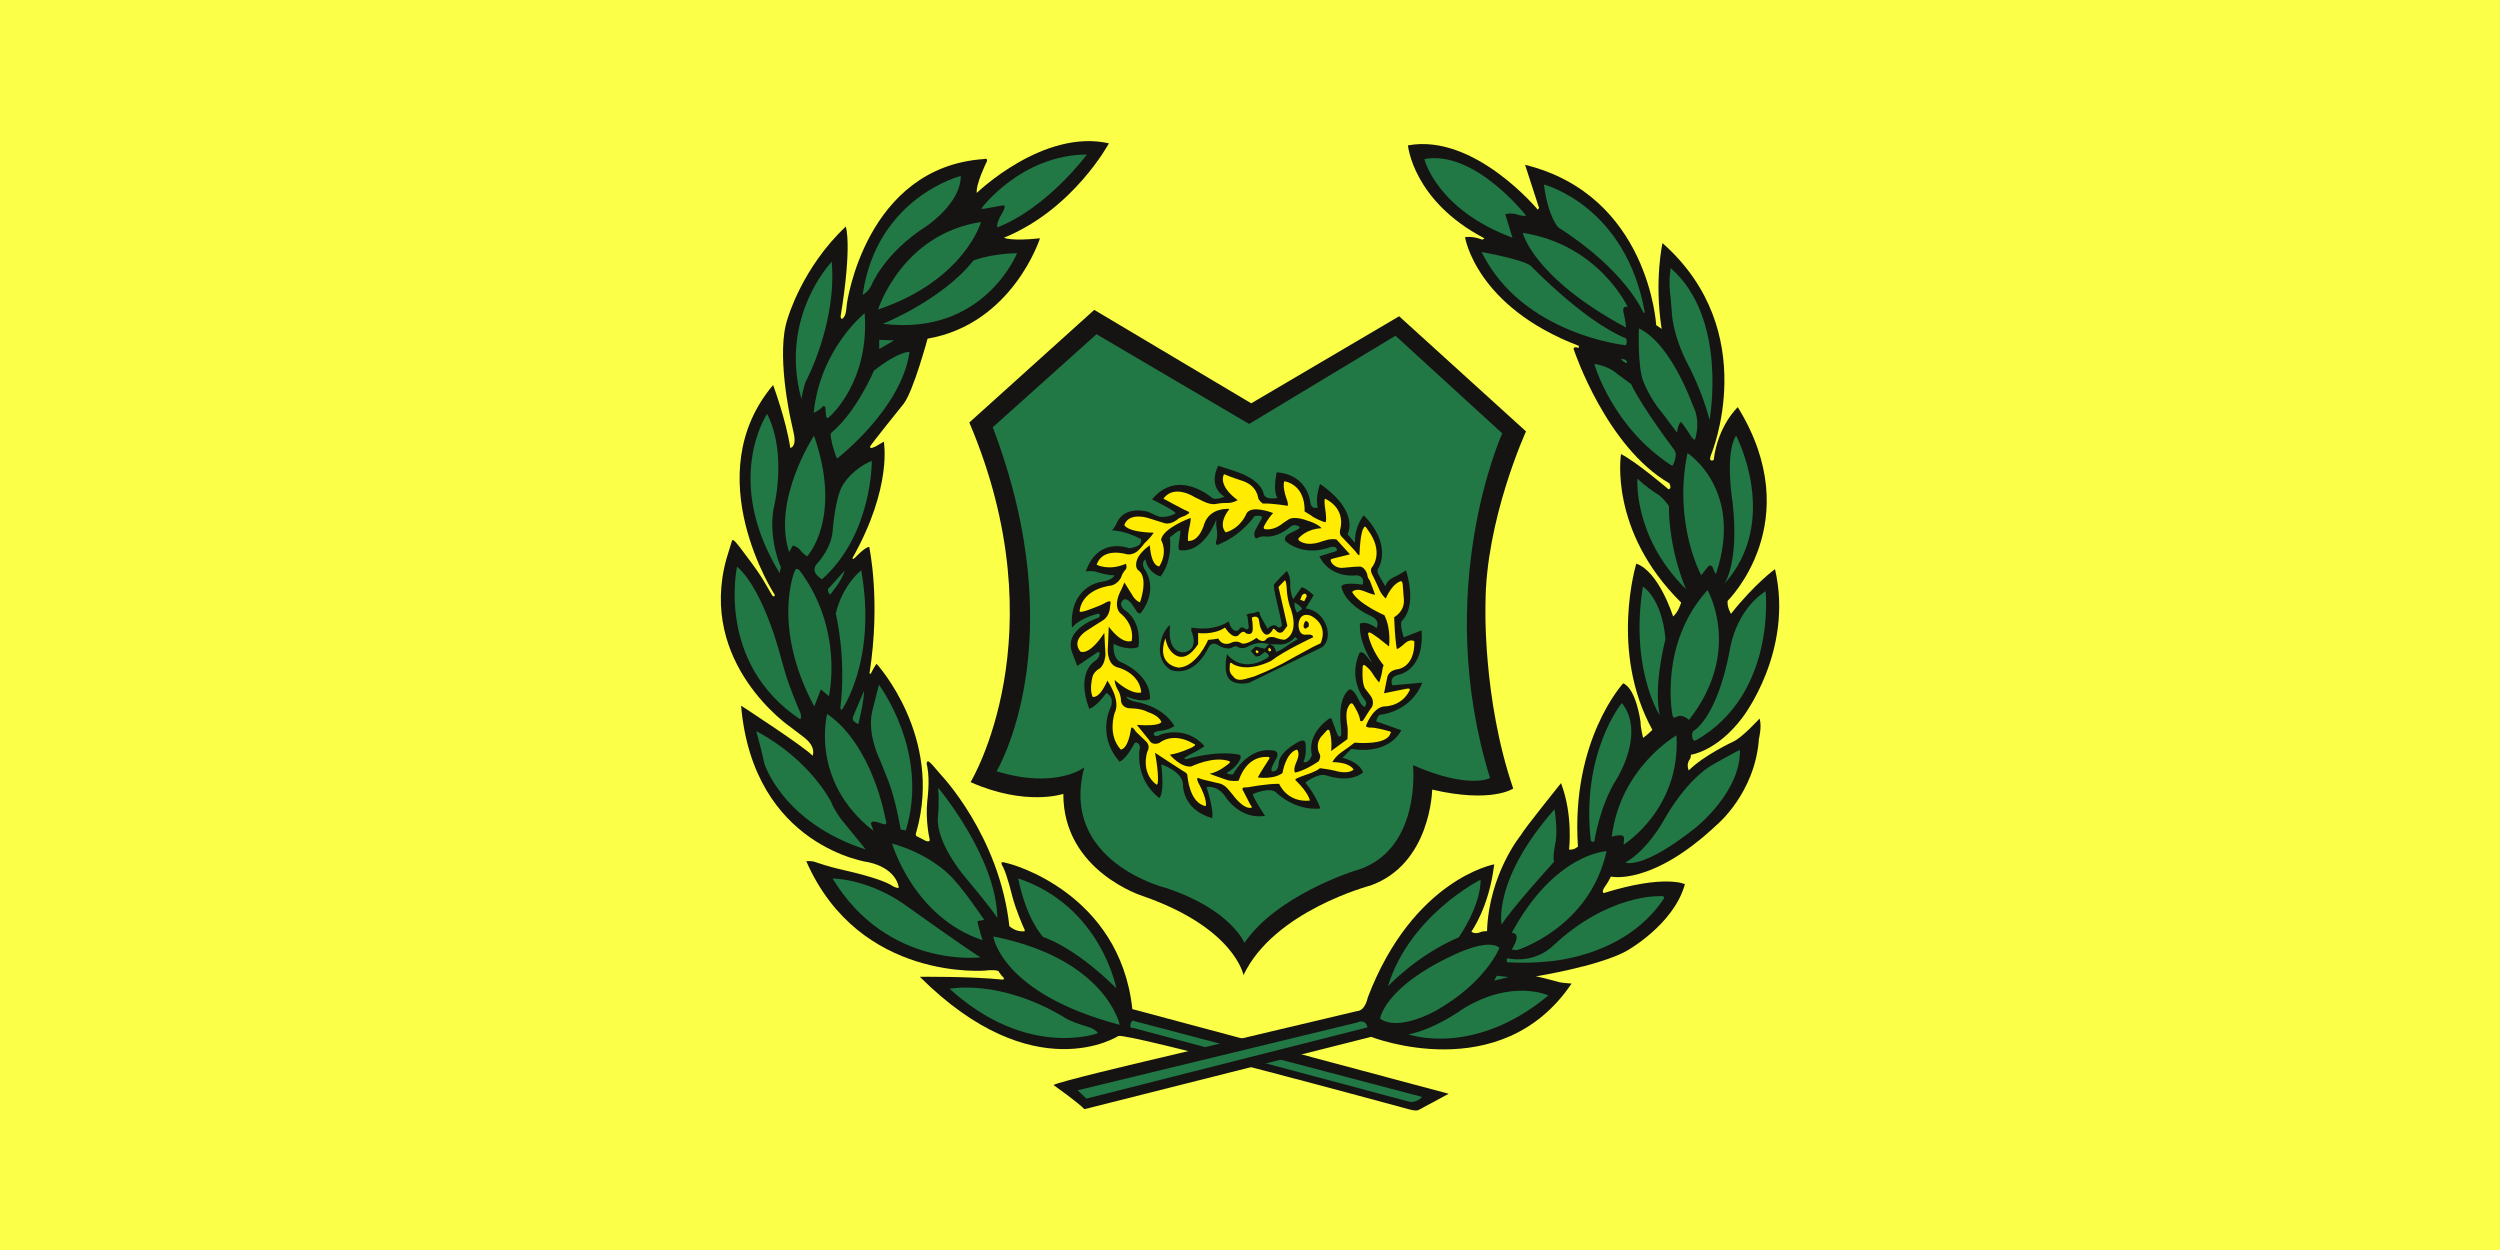 <?xml version="1.0" encoding="UTF-8" standalone="no"?>
<!-- Created with Inkscape (http://www.inkscape.org/) -->

<svg
   xmlns:dc="http://purl.org/dc/elements/1.1/"
   xmlns:cc="http://creativecommons.org/ns#"
   xmlns:rdf="http://www.w3.org/1999/02/22-rdf-syntax-ns#"
   xmlns:svg="http://www.w3.org/2000/svg"
   xmlns="http://www.w3.org/2000/svg"
   xmlns:sodipodi="http://sodipodi.sourceforge.net/DTD/sodipodi-0.dtd"
   xmlns:inkscape="http://www.inkscape.org/namespaces/inkscape"
   width="169.333mm"
   height="84.667mm"
   viewBox="0 0 600 300"
   id="svg2"
   version="1.1"
   inkscape:version="0.91 r13725"
   sodipodi:docname="Royal Standard of the Raja of Perlis.svg">
  <rect x="0" y="0" width="600" height="300" fill="#333333" stroke="none"/>
  <defs
     id="defs4">
    <clipPath
       id="Clip0">
      <path
         id="path3135"
         transform="translate(-6.556,-3.441)"
         d="m 0,0 302.5,0 0,267.495 -302.5,0 L 0,0 Z"
         inkscape:connector-curvature="0" />
    </clipPath>
    <clipPath
       id="Clip1">
      <path
         id="path3138"
         transform="translate(-1.445,3.642)"
         d="m 0,0 192.261,0 0,258.389 L 0,258.389 0,0 Z"
         inkscape:connector-curvature="0" />
    </clipPath>
    <clipPath
       id="Clip2">
      <path
         id="path3141"
         transform="translate(90.536,-2.176)"
         d="m 0,0 205.408,0 0,265.592 L 0,265.592 0,0 Z"
         inkscape:connector-curvature="0" />
    </clipPath>
  </defs>
  <sodipodi:namedview
     id="base"
     pagecolor="#ffffff"
     bordercolor="#666666"
     borderopacity="1.0"
     inkscape:pageopacity="0.0"
     inkscape:pageshadow="2"
     inkscape:zoom="0.98994949"
     inkscape:cx="455.91624"
     inkscape:cy="164.48575"
     inkscape:document-units="px"
     inkscape:current-layer="layer1"
     showgrid="false"
     inkscape:window-width="1366"
     inkscape:window-height="705"
     inkscape:window-x="-8"
     inkscape:window-y="-8"
     inkscape:window-maximized="1"
     fit-margin-top="0"
     fit-margin-left="0"
     fit-margin-right="0"
     fit-margin-bottom="0" />
  <g
     inkscape:label="Layer 1"
     inkscape:groupmode="layer"
     id="layer1"
     transform="translate(0,-752.362)">
    <path
       style="opacity:1;fill:#fcff48;fill-opacity:1;fill-rule:evenodd;stroke:none;stroke-width:0.5;stroke-linecap:round;stroke-linejoin:round;stroke-miterlimit:4;stroke-dasharray:none;stroke-dashoffset:0;stroke-opacity:1"
       d="m 0,752.362 600,0 0,300 -600,0 z"
       id="rect8224" />
    <g
       id="1"
       transform="matrix(0.882,0,0,0.882,173,786.229)">
      <g
         clip-path="url(#Clip0)"
         id="Group3">
        <path
           id="path3145"
           transform="translate(67.614,45.92)"
           d="m 76.711,25.426 40.25,-23.686 34.522,31.33 c 0,0 -11.024,24.078 -11.024,46.995 0,0 -0.87,25.528 7.542,50.186 0,0 -5.801,4.061 -22.046,0.29 0,0 -0.341,20.27 -16.826,26.109 0,0 -26.222,6.864 -34.522,24.367 0,0 -2.383,-12.772 -27.269,-21.466 0,0 -21.811,-6.717 -21.757,-27.849 0,0 -10.153,3.48 -25.238,-3.192 0,0 24.25,-39.962 -0.344,-97.865 L 33.995,0 76.711,25.426 Z"
           style="fill:#161413;fill-rule:nonzero;stroke:none"
           inkscape:connector-curvature="0" />
        <path
           id="path3147"
           transform="translate(73.996,52.543)"
           d="M 0,25.32 28.226,0 69.757,24.419 109.582,0.416 138.637,26.98 c 0,0 -19.249,42.338 -3.321,93.808 0,0 -5.81,3.113 -20.961,-3.528 0,0 2.49,23.867 -16.188,28.848 0,0 -20.962,6.642 -29.679,19.509 0,0 -3.736,-9.132 -21.377,-14.943 0,0 -29.056,-7.109 -22.207,-32.791 0,0 -7.679,6.018 -23.867,1.038 0,0 21.221,-35.127 -1.038,-93.602 z"
           style="fill:#217844;fill-rule:nonzero;stroke:none"
           inkscape:connector-curvature="0" />
        <path
           id="path3149"
           transform="translate(93.089,88.332)"
           d="m 58.17,1.792 c 8.641,0.632 9.168,8.325 9.168,8.325 0.316,1.897 2.002,1.265 2.002,1.265 -0.737,-2.845 0.632,-6.428 0.632,-6.428 10.96,7.587 7.482,13.7 7.482,13.7 l 2.002,2.318 c -0.105,-4.742 2.424,-7.481 2.424,-7.481 7.733,7.93 4.109,14.121 4.109,14.121 -0.738,0.949 -0.21,1.792 -0.21,1.792 0.527,1.054 2.002,3.478 2.002,3.478 0.105,-1.581 2.213,-2.529 2.213,-2.529 1.264,-0.527 3.372,-1.897 3.372,-1.897 3.161,10.538 -1.206,13.825 -1.206,13.825 -0.527,1.054 0.573,4.405 0.573,4.405 l 4.849,-1.897 c 0.843,11.17 -6.429,12.118 -6.429,12.118 -2.635,0.737 -1.476,2.846 -1.476,2.846 l 8.114,-0.738 c -3.162,8.114 -11.486,8.747 -11.486,8.747 -0.738,0.21 -1.054,1.791 -1.054,1.791 l 6.85,2.424 c -4.004,7.166 -13.594,5.059 -13.594,5.059 l -2.424,2.424 c 5.059,1.369 5.585,4.004 5.585,4.004 -3.793,3.161 -10.222,0.737 -10.222,0.737 -2.213,-0.526 -5.479,2.003 -5.479,2.003 2.95,3.583 4.109,7.061 4.109,7.061 C 63.017,93.999 58.063,88.94 58.063,88.94 c -1.791,-1.686 -6.428,0.422 -6.428,0.422 0.527,1.791 3.372,5.901 3.372,5.901 -7.166,1.159 -11.065,-5.585 -11.065,-5.585 -2.318,-2.951 -4.847,-2.213 -4.847,-2.213 2.213,7.061 1.475,8.43 1.475,8.43 -8.325,-2.423 -7.903,-9.273 -7.903,-9.273 -0.211,-3.478 -5.901,-5.374 -5.901,-5.374 0.948,8.219 -0.527,9.168 -0.527,9.168 -6.85,-5.163 -5.374,-13.277 -5.374,-13.277 0.319,-1.075 -0.316,-1.476 -0.316,-1.476 -0.885,-0.922 -1.265,0.21 -1.265,0.21 -2.424,4.427 -3.899,4.638 -3.899,4.638 C 8.957,73.133 13.067,65.546 13.067,65.546 14.015,62.702 11.803,61.858 11.803,61.858 9.062,65.652 7.166,66.178 7.166,66.178 3.372,56.062 8.747,53.112 8.747,53.112 9.801,52.373 9.905,51.531 9.905,51.531 10.327,49.844 8.747,51.214 8.747,51.214 L 3.899,54.481 2.529,50.898 C 0,44.259 9.8,41.309 9.8,41.309 10.643,39.939 9.168,40.36 9.168,40.36 3.899,41.836 2.529,44.048 2.529,44.048 L 2.424,43.627 c -0.527,-10.959 7.903,-12.014 7.903,-12.014 3.267,-0.421 3.688,-1.791 3.688,-1.791 -2.318,0 -5.269,-1.054 -5.269,-1.054 -1.054,-0.211 -2.529,0 -2.529,0 3.372,-9.695 11.803,-6.323 11.803,-6.323 4.215,-0.527 3.161,-2.529 3.161,-2.529 -4.637,-2.423 -7.904,-2.318 -7.904,-2.318 0.632,-0.421 1.265,-1.792 1.265,-1.792 2.107,-5.269 8.641,-3.267 8.641,-3.267 0,0 0,0 2.319,1.054 2.318,1.054 5.164,-0.632 5.164,-0.632 C 30.56,12.224 24.237,9.168 24.237,9.168 31.339,0.531 40.571,8.746 40.571,8.746 41.519,9.484 43.943,8.43 43.943,8.43 39.201,5.375 42.257,0 42.257,0 l 4.848,1.581 c 7.166,2.424 7.482,6.007 7.482,6.007 0.448,1.963 3.793,1.159 3.793,1.159 C 57.01,6.744 58.17,1.792 58.17,1.792 Z m 23.92,63.86 c 0,0 0.948,-0.949 0,-2.003 0,0 -4.597,-5.194 -1.436,-12.677 0,0 0.694,-0.727 1.752,0.559 1.099,1.334 1.054,1.37 1.054,1.37 l 0.666,0.65 c 0,0 -3.702,-5.554 -3.3,-10.557 0,0 1.37,-1.054 4.531,1.159 0,0 1.265,-2.107 -1.792,-3.372 0,0 -6.638,-2.845 -7.798,-7.798 0,0 -0.421,-1.475 5.796,-0.632 0,0 0.844,-2.424 -1.791,-2.529 0,0 -6.85,1.054 -10.012,-5.164 l 4.742,-1.476 c 0,0 0.422,-1.475 -1.686,-1.054 0,0 -6.744,2.951 -12.224,-1.581 0,0 -0.843,-1.159 1.053,-2.107 1.897,-0.948 1.897,-0.948 1.897,-0.948 0,0 2.003,-0.843 -0.104,-1.265 0,0 -0.767,-0.43 -2.107,0.843 0,0 -2.846,2.318 -5.901,2.213 0,0 -1.37,-0.316 -2.846,0.527 0,0 -1.265,-0.737 0.105,-2.95 l 1.37,-2.424 c 0,0 0.843,-1.159 -1.897,-0.738 0,0 -3.478,5.058 -9.274,7.482 0,0 -1.897,1.264 -1.054,-1.159 0,0 0.316,-1.159 0,-2.845 0,0 -0.211,-1.265 -0.105,-2.529 0,0 -3.224,9.217 -10.011,8.325 0,0 -0.421,-0.316 -0.211,-1.686 0.211,-1.37 0.211,-1.37 0.211,-1.37 l 0.21,-1.581 c 0,0 0.396,-1.248 -0.948,-0.316 l -1.897,1.476 c 0,0 0.948,6.112 -2.529,10.644 0,0 -3.373,-0.843 -4.11,-4.637 0,0 -1.265,0.632 -0.316,2.529 0,0 4.113,5.057 -0.737,11.802 0,0 -0.527,1.054 -1.476,-0.421 -0.948,-1.475 -0.948,-1.475 -0.948,-1.475 0,0 -2.002,-3.056 -3.056,-0.738 0,0 -0.546,1.077 1.14,2.236 0,0 4.445,2.717 3.497,9.883 0,0 -2.529,1.264 -6.744,-0.844 0,0 -0.455,3.589 1.686,4.848 0,0 8.325,3.056 8.219,10.116 0,0 -1.581,1.266 -6.428,-0.632 0,0 0,0.948 2.74,1.476 0,0 6.955,0.947 10.327,6.533 0,0 -1.265,0.948 -3.478,1.265 0,0 -2.547,0.148 -2.107,1.054 0,0 0.21,0.948 1.897,0 0,0 6.722,-2.657 11.878,3.161 0,0 -0.814,0.633 -2.606,1.581 -1.792,0.949 -1.792,0.949 -1.792,0.949 l -1.159,0.737 0.421,0.316 c 0,0 8.115,-2.529 14.543,-1.265 0,0 0.708,0.226 0.316,1.158 0,0 -0.798,2.208 -3.688,3.795 0,0 0.113,0.463 1.686,0.421 0,0 3.899,-7.377 10.644,-6.534 0,0 2.423,-0.104 1.054,2.425 0,0 -2.262,3.655 -0.633,3.266 0,0 1.247,0.059 1.37,-2.107 0,0 -0.315,-2.845 5.585,-6.007 0,0 1.498,-0.752 1.687,0.316 0,0 0.526,3.056 -0.527,5.269 0,0 1.37,0.633 2.318,-1.897 0,0 -1.685,-4.952 4.109,-9.483 0,0 1.052,-0.941 1.265,-0.316 0.324,0.946 0.316,0.948 0.316,0.948 l 1.159,3.056 c 0,0 0.421,1.159 0.948,0.632 0,0 0.305,0.161 0.105,-2.423 0,0 -1.159,-7.587 2.213,-10.222 0,0 0.929,-0.582 2.318,2.212 0,0 0.948,2.214 1.897,2.53 z"
           style="fill:#161413;fill-rule:nonzero;stroke:none"
           inkscape:connector-curvature="0" />
        <path
           id="path3151"
           transform="translate(-6.556,-3.441)"
           d="m 118.532,239.632 86.077,23.037 -8.094,4.359 c 0,0 -0.467,0.467 -2.49,-0.078 -2.023,-0.545 -2.023,-0.545 -2.023,-0.545 0,0 -74.56,-20.314 -77.284,-19.457 0,0 -22.959,14.865 -54.012,-16.111 0,0 13.737,-0.155 22.648,0.779 0,0 0.467,-0.234 0.078,-0.623 -0.389,-0.389 -0.389,-0.389 -0.389,-0.389 l -0.778,-1.012 c 0,0 0.117,-0.506 -1.478,-0.545 -1.869,-0.046 -1.868,0.078 -1.868,0.078 0,0 -34.634,3.269 -49.109,-29.73 0,0 1.401,-0.233 2.724,0.312 0,0 3.502,1.245 7.783,2.178 0,0 10.117,2.18 13.153,4.359 0,0 1.712,0.856 1.478,0.078 -0.233,-0.779 -0.233,-0.779 -0.233,-0.779 0,0 -1.012,-4.28 -7.783,-5.836 0,0 -31.52,-4.047 -34.867,-42.651 0,0 17.356,11.285 19.457,13.62 0,0 1.167,-2.335 -2.413,-5.058 -3.58,-2.724 -3.58,-2.724 -3.58,-2.724 0,0 -25.372,-17.2 -17.434,-45.841 l 1.505,-4.903 c 0,0 0.156,-0.623 1.167,0.622 1.012,1.246 1.012,1.246 1.012,1.246 5.805,7.663 5.685,7.778 8.768,13.075 0,0 0.545,0.622 0.701,-0.156 0,0 -21.247,-32.532 -0.467,-57.125 0,0 3.58,9.651 4.67,17.122 0,0 1.79,-0.155 0.934,-4.047 -0.856,-3.892 -0.856,-3.892 -0.856,-3.892 0,0 -4.047,-18.056 -0.778,-27.317 0,0 3.892,-13.775 15.799,-24.983 0,0 1.816,4.851 -1.401,24.438 0,0 0.078,1.401 0.934,0.156 0,0 0.467,-0.545 0.623,-2.102 0.156,-1.556 0.156,-1.556 0.156,-1.556 0,0 5.059,-37.046 37.202,-39.303 0,0 1.557,-0.441 0.701,1.012 0,0 -2.88,5.915 -2.568,8.198 0,0 18.134,-17.537 35.957,-13.49 0,0 -9.651,17.978 -28.563,25.683 0,0 1.79,1.012 9.806,0.156 0,0 -7.394,23.27 -30.586,27.317 0,0 -3.892,14.398 -6.538,17.745 0,0 -8.717,10.818 -9.106,11.596 0,0 -0.078,0.623 0.7,0.311 0.778,-0.311 0.778,-0.311 0.778,-0.311 l 2.257,-1.323 c 0,0 2.413,12.219 -8.483,31.598 0,0 -0.156,0.856 0.856,-0.234 0,0 2.568,-2.724 3.658,-2.724 0,0 3.191,14.632 0.078,34.4 l 0.312,0.155 c 0,0 1.245,-2.49 1.634,-2.723 0,0 18.134,19.768 10.818,45.684 0,0 -0.544,1.09 0.311,1.324 0,0 1.712,0.856 2.257,1.168 0,0 1.323,0.466 1.012,-0.545 0,0 -1.167,-4.904 -0.623,-10.352 0,0 0.778,-5.37 0,-9.339 0,0 -0.389,-1.168 0,-1.245 0,0 -0.078,-0.934 1.79,1.245 1.868,2.179 1.868,2.179 1.868,2.179 0,0 15.955,16.577 18.679,41.249 0,0 1.634,1.557 3.813,1.4 0,0 0.778,0.235 0.078,-1.011 0,0 -2.179,-4.826 -3.191,-8.872 0,0 -1.245,-5.215 -2.413,-7.627 0,0 -1.167,-1.635 0.312,-1.245 1.478,0.388 1.478,0.388 1.478,0.388 0,0 29.963,7.705 33.388,39.537 z"
           style="fill:#161413;fill-rule:nonzero;stroke:none"
           inkscape:connector-curvature="0" />
        <path
           id="path3153"
           transform="translate(95.321,90.627)"
           d="M 58.734,7.005 C 57.852,4.722 57.852,3.217 57.852,3.217 57.801,1.92 58.111,1.92 58.111,1.92 c 6.019,1.401 5.396,8.198 5.396,8.198 0.804,0.527 1.816,1.142 1.816,1.142 0.934,0.778 3.112,1.608 3.112,1.608 0,0 0,0 0.675,0.207 0.674,0.207 -0.104,-4.566 -0.104,-4.566 0,0 0,0 -0.052,-0.934 -0.051,-0.934 0.208,-0.882 0.208,-0.882 5.862,2.958 4.047,8.354 4.047,8.354 -0.311,1.504 0.415,1.972 0.415,1.972 0.467,0.415 3.788,4.047 3.788,4.047 0,0 0,0 0.467,0.623 0.467,0.623 0.57,0.26 0.57,0.26 0.26,-6.486 1.142,-7.264 1.142,-7.264 0.311,-1.038 0.986,0.26 0.986,0.26 4.825,6.33 1.297,10.377 1.297,10.377 -0.778,0.882 0.26,2.387 0.26,2.387 0.677,1.361 1.548,3.282 1.548,3.282 0.718,1.871 1.928,2.84 1.928,2.84 1.973,-4.41 4.151,-4.722 4.151,-4.722 0.519,-0.052 0.519,1.66 0.519,1.66 0,0 0,0 0.26,3.32 0.26,3.321 -2.647,4.826 -2.647,4.826 l 0.156,3.165 c 0.208,3.633 0.57,5.5 0.57,5.5 0.57,0 2.387,-1.713 2.387,-1.713 1.35,-1.089 2.387,-0.415 2.387,-0.415 0.155,7.16 -4.514,7.627 -4.514,7.627 -2.595,0.312 -2.853,2.18 -2.853,2.18 l -0.883,4.358 c 0.467,-0.104 5.137,-1.037 5.137,-1.037 0,0 0,0 1.09,-0.208 1.09,-0.208 0.727,0.467 0.727,0.467 -2.232,4.565 -7.005,4.358 -7.005,4.358 -3.216,0.467 -4.877,5.345 -4.877,5.345 0.207,0.363 0.934,0.414 0.934,0.414 1.608,-0.103 4.566,0.778 4.566,0.778 0,0 0,0 0.83,0.208 0.83,0.208 0.311,0.623 0.311,0.623 -0.985,3.372 -9.702,2.49 -9.702,2.49 l -1.816,1.349 c 0,0 0,0 -1.764,1.245 -1.764,1.245 -2.49,2.698 -2.49,2.698 5.137,0.104 5.76,2.075 5.76,2.075 -1.66,1.35 -4.93,0.311 -4.93,0.311 -1.245,-0.363 -4.203,-0.727 -4.203,-0.727 -1.193,0.985 -3.58,1.712 -3.58,1.712 0,0 0,0 -1.712,0.623 -1.712,0.623 -1.401,0.882 -1.401,0.882 3.736,3.632 3.943,5.604 3.943,5.604 -6.33,0.571 -8.352,-4.566 -8.352,-4.566 -3.372,-0.052 -8.458,0.935 -8.458,0.935 0,0 0,0 -0.986,0.051 -0.986,0.052 -0.363,0.883 -0.363,0.883 l 1.92,3.735 c 0,0 0,0 0.311,0.415 0.311,0.415 -0.052,0.519 -0.052,0.519 -2.283,0.311 -4.929,-3.478 -4.929,-3.478 0,0 0,0 -1.349,-1.607 -1.349,-1.608 -2.854,-1.661 -2.854,-1.661 l -4.306,-1.037 c 0,0 0,0 -0.83,-0.311 -0.831,-0.31 -0.156,1.142 -0.156,1.142 2.698,4.93 2.076,6.485 2.076,6.485 -4.514,-0.829 -4.981,-8.249 -4.981,-8.249 0,-0.778 -0.934,-1.143 -0.934,-1.143 -1.764,-1.089 -7.887,-5.136 -7.887,-5.136 1.141,6.277 0.727,8.197 0.727,8.197 -0.052,0.623 -0.363,0.467 -0.363,0.467 -4.462,-3.424 -2.438,-9.027 -2.438,-9.027 0.986,-1.713 -0.519,-2.853 -0.519,-2.853 -1.764,-1.66 -2.646,-2.543 -2.646,-2.543 -0.778,-1.35 -1.246,-1.09 -1.246,-1.09 -0.882,6.227 -2.853,5.968 -2.853,5.968 C 9.806,70.876 11.83,65.013 11.83,65.013 13.646,61.433 9.858,56.191 9.858,56.191 7.523,61.484 5.811,60.55 5.811,60.55 4.981,58.475 5.707,55.621 5.707,55.621 5.915,53.806 7.679,52.923 7.679,52.923 9.288,51.781 9.339,49.031 9.339,49.031 L 9.028,43.169 C 4.773,49.706 2.491,48.253 2.491,48.253 0,45.088 4.151,42.649 4.151,42.649 c 0.623,-0.467 4.462,-2.853 4.462,-2.853 1.972,-1.193 1.971,-3.735 1.971,-3.735 0,0 0,0 0.156,-1.038 0.156,-1.038 -1.66,0.104 -1.66,0.104 -1.245,0.727 -4.981,2.023 -4.981,2.023 0,0 0,0 -1.038,0.26 -1.038,0.259 -0.726,-0.415 -0.726,-0.415 0.994,-6.055 8.613,-6.693 8.613,-6.693 1.816,-0.467 2.647,-2.179 2.647,-2.179 0.363,-1.35 1.297,-2.232 1.297,-2.232 0.415,-0.727 0,-1.504 0,-1.504 -4.67,2.023 -7.939,0.259 -7.939,0.259 1.608,-4.929 8.198,-2.853 8.198,-2.853 1.868,0.311 3.165,-1.089 3.165,-1.089 0.467,-0.363 1.661,-1.92 1.661,-1.92 0,0 0,0 0.934,-0.934 0.934,-0.934 1.556,-1.92 1.556,-1.92 -7.575,-0.207 -7.99,-2.127 -7.99,-2.127 1.297,-3.58 6.485,-1.868 6.485,-1.868 1.66,0.519 4.618,1.453 4.618,1.453 1.712,0.311 3.32,-1.038 3.32,-1.038 0.415,-0.467 1.661,-0.882 1.661,-0.882 0.519,-0.103 1.401,-0.778 1.401,-0.778 C 32.74,10.377 30.82,9.703 30.82,9.703 29.626,9.132 25.58,6.901 25.58,6.901 24.957,6.693 25.164,6.589 25.164,6.589 28.122,2.646 33.57,6.227 33.57,6.227 c 0,0 0,0 2.334,1.141 2.335,1.141 3.58,0.727 3.58,0.727 1.297,-0.311 3.269,-0.26 3.269,-0.26 C 44.258,7.783 45.296,7.057 45.296,7.057 39.641,2.853 41.612,0 41.612,0 c 1.608,0.727 4.669,1.712 4.669,1.712 4.359,1.245 4.618,4.774 4.618,4.774 0.207,0.778 1.245,1.504 1.245,1.504 2.542,-0.104 6.797,0.623 6.797,0.623 0.156,-0.623 -0.207,-1.608 -0.207,-1.608 z m -3.753,3.58 c 0,0 -5.785,-2.327 -7.247,0.066 0,0 -1.396,3.923 -5.651,5.186 0,0 -2.394,-1.995 0.998,-6.383 0,0 -5.253,-0.532 -6.848,4.055 0,0 -1.263,4.92 -4.455,4.654 0,0 -0.066,-1.596 0.266,-3.125 0.333,-1.529 0.333,-1.529 0.333,-1.529 0,0 0.2,-0.997 0.133,-1.595 0,0 -7.579,2.726 -8.045,5.983 0,0 1.995,3.125 -0.465,7.181 0,0 -2.127,0.333 -2.593,-5.718 0,0 -3.656,2.327 -3.723,5.186 0,0 -0.133,1.13 0.731,1.728 0,0 2.659,1.397 0.333,8.577 0,0 -1.197,-0.199 -2.26,-2.194 l -1.995,-3.191 c 0,0 -0.599,1.529 -1.13,2.526 0,0 -1.995,3.59 -0.066,5.784 0,0 3.989,2.792 3.191,7.579 0,0 -2.327,1.33 -6.25,-3.856 l -0.266,6.25 c 0,0 -0.266,4.321 2.992,4.919 0,0 5.651,1.463 6.116,6.716 0,0 -2.327,0.997 -7.247,-3.391 0,0 0,1.062 0.731,2.459 0,0 0.998,1.397 0.998,3.192 0,0 0.066,1.796 2.194,2.062 0,0 3.324,-0.066 5.186,1.063 0,0 2.992,0.865 3.59,2.66 0,0 -0.133,1.263 -6.648,0.797 l 3.391,4.189 c 0,0 0.665,1.528 2.726,0.731 0,0 3.523,-3.19 9.308,0.2 0,0 0.798,0.199 0.199,0.599 -0.598,0.399 -0.598,0.399 -0.598,0.399 0,0 -3.324,1.596 -6.05,1.994 0,0 2.992,3.591 5.851,3.191 0,0 5.917,-2.926 10.238,-1.463 0,0 0.731,0.199 -0.2,0.798 0,0 -2.393,2.128 -5.053,2.66 0,0 2.261,0.864 3.657,1.329 1.396,0.465 1.396,0.465 1.396,0.465 0,0 1.529,0.334 2.859,0.067 0,0 1.794,-6.716 7.778,-6.449 0,0 0.932,-0.134 0.466,0.599 -0.466,0.73 -0.466,0.73 -0.466,0.73 0,0 -1.994,3.059 -2.593,4.256 0,0 4.188,0.665 6.715,-1.197 0,0 0.864,-5.518 3.923,-6.382 0,0 1.063,0.731 -0.133,3.39 0,0 -0.932,1.929 -0.399,2.859 0,0 2.46,-0.333 6.449,-3.059 0,0 0.864,-1.262 0.133,-2.26 0,0 -1.33,-2.659 0.997,-4.92 l 1.131,-1.264 c 0,0 0.598,-0.531 0.797,0.466 0,0 0.666,2.261 0.333,5.186 l 4.454,-3.258 c 0,0 0.2,-2.393 -0.066,-3.856 0,0 -0.598,-3.323 0.2,-4.72 0,0 0.798,-2.062 1.529,-0.665 0,0 1.661,2.526 1.795,4.255 0,0 0.465,0.398 0.864,-0.199 0.399,-0.599 0.399,-0.599 0.399,-0.599 0,0 1.264,-2.127 1.929,-2.925 0,0 0.864,-1.463 -0.399,-3.125 -1.264,-1.662 -1.264,-1.662 -1.264,-1.662 0,0 -1.131,-0.798 -0.864,-5.851 0,0 -0.066,-1.396 0.864,-0.532 0,0 1.029,0.836 1.529,1.596 0,0 1.597,2.526 2.128,2.858 0,0 0.531,-1.529 0.731,-2.659 0,0 0.2,-1.596 0.466,-1.994 0,0 -3.277,-3.848 -4.189,-8.31 0,0 -0.331,-1.263 1.197,-0.199 1.528,1.063 1.528,1.063 1.528,1.063 l 2.926,2.326 c 0,0 0.665,-4.721 -1.264,-8.51 0,0 -7.048,-3.058 -8.775,-6.315 0,0 0.931,-1.197 3.324,-0.2 0,0 2.327,0.997 2.925,0.931 0,0 -0.931,-2.593 -1.463,-3.922 0,0 -0.598,-0.532 -0.664,-1.596 0,0 -0.665,-2.194 -2.128,-2.127 -1.463,0.066 -1.463,0.066 -1.463,0.066 l -2.991,0.266 c 0,0 -1.973,0.311 -3.125,-1.396 0,0 -0.564,-0.83 0,-0.997 0.665,-0.197 0.665,-0.199 0.665,-0.199 l 4.331,-1.068 -3.666,-4.051 c 0,0 -1.197,-0.266 -2.593,0.133 -1.397,0.399 -1.397,0.399 -1.397,0.399 0,0 -3.49,1.52 -5.983,-0.066 0,0 -0.863,-0.515 -0.066,-1.064 0,0 1.928,-2.261 5.983,-2.46 0,0 -0.864,-1.197 -4.056,-2.127 0,0 -3.264,-1.294 -4.92,-0.266 -1.242,0.771 -1.88,1.278 -1.88,1.278 0,0 -2.043,1.714 -4.369,1.382 0,0 -0.997,0.066 -0.266,-1.13 0,0 0.995,-1.929 2.326,-3.258 z"
           style="fill:#ffec00;fill-rule:nonzero;stroke:none"
           inkscape:connector-curvature="0" />
        <path
           id="path3155"
           transform="translate(150.468,120.306)"
           d="M 0.021,0.304 C 0.025,0.115 0.032,0 0.032,0 0.032,0 0,0.232 0.021,0.304 Z"
           style="fill:#161413;fill-rule:nonzero;stroke:none"
           inkscape:connector-curvature="0" />
        <path
           id="path3157"
           transform="translate(117.502,116.959)"
           d="m 47.552,15.954 c 0,0 -0.836,-4.993 -5.914,-5.759 l 2.179,-3.58 c 0,0 -2.102,-2.023 -3.268,-2.179 l -2.335,3.268 c 0,0 -0.856,-1.945 -0.778,-3.969 0,0 0.233,-2.101 -0.934,-3.735 0,0 -3.269,3.268 -3.425,3.58 -0.054,0.107 -0.078,0.109 -0.09,0.071 -0.005,0.366 0.014,1.028 0.168,1.797 0.233,1.167 0.233,1.167 0.233,1.167 l 1.557,6.849 0.233,1.401 c 0,0 -0.467,0.856 -1.168,0.389 0,0 -0.934,-1.323 -2.724,0.467 0,0 -1.401,-2.335 -2.102,-3.813 0,0 0.078,-1.089 -0.778,-0.778 -0.856,0.311 -0.856,0.311 -0.856,0.311 0,0 -2.179,0.156 -1.946,0.623 0.234,0.467 0.234,0.467 0.234,0.467 0,0 0.233,1.945 0.233,2.102 0,0 0.467,1.634 -0.856,1.167 0,0 -1.09,-1.167 -1.868,0.311 0,0 -1.167,0.934 -2.257,-1.245 l -0.389,-1.168 c 0,0 -3.424,2.802 -10.118,1.713 l -0.078,0.856 c 0,0 2.335,4.825 -1.712,5.837 0,0 -4.981,0.935 -4.047,-7.394 0,0 -1.142,0.752 -2.024,2.88 0,0 -2.724,6.227 2.179,9.34 0,0 5.837,2.567 10.196,-5.838 0,0 0.623,-2.023 2.568,-1.012 0,0 2.024,1.479 3.814,0.856 0,0 1.012,-0.856 1.712,-0.233 0,0 1.292,0.856 3.059,-0.311 0,0 2.234,-1.012 3.634,-0.778 0,0 0.685,0.11 1.565,0.216 0.07,0.009 0.147,0.016 0.22,0.023 l -1.162,1.317 -2.49,-0.622 -1.323,1.245 1.323,1.479 c 0,0 1.012,0 1.323,-0.312 l 1.167,-0.934 c 0,0 1.479,0.622 1.012,1.4 0,0 -6.46,4.903 -11.285,-0.778 0,0 -1.323,5.448 1.012,7.16 0,0 1.759,1.401 5.004,0.623 l 19.511,-9.495 c 0,0 2.441,-1.032 1.79,-4.981 z m -11.44,4.748 c 0,0 -1.557,1.09 -2.568,1.323 0,0 -0.079,-1.761 -1.827,-2.169 0.874,0.099 1.88,0.182 2.606,0.145 0,0 2.413,0.389 4.436,-2.023 l 0.7,0.622 c 0,0 -1.712,0.857 -3.347,2.102 z m 3.191,-9.339 c 0,0 -0.778,-1.012 -0.701,-2.802 0,0 2.102,1.167 2.024,1.868 l -1.323,0.934 z"
           style="fill:#161413;fill-rule:nonzero;stroke:none"
           inkscape:connector-curvature="0" />
        <path
           id="path3159"
           transform="translate(118.332,119.293)"
           d="m 33.414,2.024 1.713,-1.79 c 0,0 0.389,-0.234 0.545,2.49 0,0 0,1.79 0.778,4.436 0,0 3.112,7.004 -1.246,9.184 0,0 -0.506,0.194 -2.296,-0.39 0,0 -1.984,-0.973 -2.996,0.467 0,0 -0.778,1.013 -2.49,-0.544 0,0 -3.113,2.335 -4.358,1.322 0,0 -0.973,-0.622 -2.335,-0.077 0,0 -2.335,1.4 -3.697,-1.051 0,0 -2.14,0.35 -2.763,0.35 0,0 -3.036,7.238 -7.939,7.55 0,0 -6.331,-0.44 -3.71,-8.017 0,0 0.26,1.636 0.986,2.802 0,0 3.347,5.876 7.938,-1.167 l 0,-3.035 c 0,0 4.203,0.622 7.316,-1.478 0,0 2.023,3.346 3.658,2.101 0,0 1.245,-1.673 1.985,-0.583 0,0 1.945,1.051 1.907,-1.284 -0.036,-2.107 -0.156,-2.102 -0.156,-2.102 l -0.078,-0.856 c 0,0 1.681,-0.955 1.945,0.856 0.233,1.596 0.39,1.868 0.39,1.868 0,0 1.245,3.813 3.269,0.7 0,0 0,-0.856 0.856,0 0,0 1.168,1.557 2.258,0.078 l 0.934,-1.246 -2.413,-10.584 z m 11.441,15.332 -2.102,1.012 c -1.401,0.7 -8.405,4.592 -8.405,4.592 0,0 0,0 -1.868,0.934 -1.868,0.935 -5.681,2.491 -5.681,2.491 0,0 0,0 -2.491,0.7 -2.49,0.7 -3.113,-0.623 -3.113,-0.623 C 20.106,25.606 20.106,24.516 20.106,24.516 l 0.078,-1.557 c 0.156,-0.7 0.857,0.078 0.857,0.078 4.381,2.374 10.429,-0.934 10.429,-0.934 3.347,-2.646 11.363,-6.382 11.363,-6.382 0.077,-1.012 -2.023,-0.7 -2.023,-0.7 -2.102,0.155 -1.946,-2.88 -1.946,-2.88 0.441,-3.813 3.58,-2.179 3.58,-2.179 4.825,2.802 2.413,7.394 2.413,7.394 z m -3.191,-5.215 c 0,0 0,-0.778 -0.934,-0.855 0,0 -1.168,1.79 0.078,2.101 l 0.856,-0.622 0,-0.623 z m -10.273,7.16 c 0.078,-0.545 -0.622,-0.7 -0.622,-0.7 l -0.156,0.623 c 0.39,0.7 0.778,0.077 0.778,0.077 z m -4.202,0.233 c 0,0 0.233,0.778 0.545,0.467 0.311,-0.311 0.311,-0.311 0.311,-0.311 0,0 -0.7,-0.856 -0.856,-0.156 z M 40.419,5.915 41.119,4.514 C 40.809,3.191 39.797,4.281 39.797,4.281 l -0.468,1.245 1.09,0.389 z"
           style="fill:#ffec00;fill-rule:nonzero;stroke:none"
           inkscape:connector-curvature="0" />
        <path
           id="path3161"
           transform="translate(28.544,116.881)"
           d="m 1.167,6.538 c 0,0 3.269,-3.736 3.969,-6.538 l -4.125,4.592 c 0,0 -1.012,0.545 0.156,1.946 z"
           style="fill:#217844;fill-rule:nonzero;stroke:none"
           inkscape:connector-curvature="0" />
        <g
           clip-path="url(#Clip1)"
           id="Group1">
          <path
             id="path3164"
             transform="translate(70.883,3.642)"
             d="M 0,14.709 C 0,14.709 10.663,0.155 28.719,0 c 0,0 -10.507,14.346 -24.36,19.846 0,0 -0.467,-0.857 1.167,-3.658 0,0 1.634,-2.568 0.311,-2.335 L 0.623,14.787 0,14.709 Z"
             style="fill:#217844;fill-rule:nonzero;stroke:none"
             inkscape:connector-curvature="0" />
          <path
             id="path3166"
             transform="translate(44.11,30.492)"
             d="m 0,19.223 c 0,0 16.188,-6.537 24.593,-17.2 0,0 4.436,-1.868 11.908,-2.023 0,0 -9.028,22.648 -36.501,19.223 z"
             style="fill:#217844;fill-rule:nonzero;stroke:none"
             inkscape:connector-curvature="0" />
          <path
             id="path3168"
             transform="translate(42.787,22.009)"
             d="M 0,23.815 C 0,23.815 6.408,3.295 28.018,0 28.018,0 23.504,15.877 0,23.815 Z"
             style="fill:#217844;fill-rule:nonzero;stroke:none"
             inkscape:connector-curvature="0" />
          <path
             id="path3170"
             transform="translate(38.584,9.479)"
             d="M 26.695,0 C 26.695,0 3.813,5.759 0,32.376 c 0,0 1.401,-0.701 2.335,-2.491 0,0 3.346,-8.794 15.098,-16.266 0,0 9.339,-6.227 9.262,-13.62 z"
             style="fill:#217844;fill-rule:nonzero;stroke:none"
             inkscape:connector-curvature="0" />
          <path
             id="path3172"
             transform="translate(15.781,32.827)"
             d="m 14.399,0 c 0,0 -14.399,14.865 -8.25,37.357 0,0 0.545,-3.58 1.323,-5.059 0,0 8.328,-15.566 6.927,-32.298 z"
             style="fill:#217844;fill-rule:nonzero;stroke:none"
             inkscape:connector-curvature="0" />
          <path
             id="path3174"
             transform="translate(25.276,46.836)"
             d="M 13.854,0 C 13.854,0 1.712,9.729 0,27.084 c 0,0 1.712,-0.7 2.413,-1.712 0,0 0.701,-0.467 0.778,0.544 0.078,1.012 0.078,1.012 0.078,1.012 0,0 0.078,2.024 0.623,1.557 0.545,-0.467 0.545,-0.467 0.545,-0.467 0,0 10.818,-9.418 9.418,-28.018 z"
             style="fill:#217844;fill-rule:nonzero;stroke:none"
             inkscape:connector-curvature="0" />
          <path
             id="path3176"
             transform="translate(43.098,54.074)"
             d="M 0,0 0,2.491 4.047,0.156 0,0 Z"
             style="fill:#217844;fill-rule:nonzero;stroke:none"
             inkscape:connector-curvature="0" />
          <path
             id="path3178"
             transform="translate(29.686,57.084)"
             d="m 1.946,29.289 c 0,0 17.537,-13.464 19.716,-29.03 0,0 -2.828,-0.259 -9.677,5.111 0,0 -4.67,11.077 -11.518,16.836 0,0 -0.467,0.078 -0.156,1.634 0.311,1.557 0.311,1.557 0.311,1.557 0,0 0.856,3.113 1.323,3.892 z"
             style="fill:#217844;fill-rule:nonzero;stroke:none"
             inkscape:connector-curvature="0" />
          <path
             id="path3180"
             transform="translate(0.449,74.231)"
             d="m 12.141,0 c 0,0 -12.141,17.9 3.424,43.35 l 0.312,-1.634 c 0,0 -3.347,-7.394 -2.023,-15.722 0,0 3.969,-14.787 -1.712,-25.994 z"
             style="fill:#217844;fill-rule:nonzero;stroke:none"
             inkscape:connector-curvature="0" />
          <path
             id="path3182"
             transform="translate(13.913,80.147)"
             d="M 11.44,0 C 11.44,0 0,17.433 4.669,31.676 l 1.012,-1.79 c 0,0 1.323,0.233 2.257,1.557 0,0 0.778,0.934 1.634,1.401 0,0 9.729,-10.351 1.868,-32.843 z"
             style="fill:#217844;fill-rule:nonzero;stroke:none"
             inkscape:connector-curvature="0" />
          <path
             id="path3184"
             transform="translate(24.108,86.995)"
             d="m 16.966,0 c 0,0 0.233,20.002 -13.542,32.221 0,0 -3.424,-1.79 -1.401,-4.203 0,0 3.736,-3.736 4.281,-8.717 0,0 0.7,-10.585 3.347,-13.542 0,0 2.334,-3.658 7.315,-5.759 z"
             style="fill:#217844;fill-rule:nonzero;stroke:none"
             inkscape:connector-curvature="0" />
          <path
             id="path3186"
             transform="translate(35.549,149.568)"
             d="m 1.868,9.028 c 0,0 1.557,-6.07 1.557,-9.028 L 0.544,6.771 c 0,0 -0.544,1.012 0.156,1.557 0.701,0.545 0.701,0.545 0.701,0.545 l 0.467,0.155 z"
             style="fill:#217844;fill-rule:nonzero;stroke:none"
             inkscape:connector-curvature="0" />
          <path
             id="path3188"
             transform="translate(31.268,116.803)"
             d="M 1.245,37.59 1.634,37.98 c 0,0 9.651,-13.542 5.293,-37.98 0,0 -4.981,3.736 -6.927,11.752 0,0 2.958,11.674 1.245,25.838 z"
             style="fill:#217844;fill-rule:nonzero;stroke:none"
             inkscape:connector-curvature="0" />
          <path
             id="path3190"
             transform="translate(13.757,115.636)"
             d="m 13.464,33.544 2.179,1.868 c 0,0 4.203,-17.823 -7.861,-34.089 0,0 -1.012,-1.323 -1.478,0.155 0,0 -6.304,14.943 5.37,36.735 l 1.79,-4.67 z"
             style="fill:#217844;fill-rule:nonzero;stroke:none"
             inkscape:connector-curvature="0" />
          <path
             id="path3192"
             transform="translate(-1.445,115.792)"
             d="m 5.863,0 c 0,0 -5.863,26.202 17.2,41.56 0,0 0.623,-0.7 -0.311,-2.568 0,0 -2.568,-5.915 -3.736,-9.962 -1.167,-4.047 -1.167,-4.047 -1.167,-4.047 0,0 -4.514,-18.445 -11.985,-24.983 z"
             style="fill:#217844;fill-rule:nonzero;stroke:none"
             inkscape:connector-curvature="0" />
          <path
             id="path3194"
             transform="translate(39.804,147.935)"
             d="m 3.217,0 c 0,0 13.854,18.367 7.316,39.614 L 9.132,39.381 c 0,0 -1.306,-8.011 -3.373,-13.257 -2.023,-5.137 -2.231,-5.578 -2.231,-5.578 0,0 -3.528,-6.927 -2.179,-13.152 L 3.217,0 Z"
             style="fill:#217844;fill-rule:nonzero;stroke:none"
             inkscape:connector-curvature="0" />
          <path
             id="path3196"
             transform="translate(24.108,155.873)"
             d="M 4.825,0 C 4.825,0 0,18.289 17.434,31.831 l -0.467,-1.323 c 0,0 -1.012,-1.712 1.401,-1.089 l 1.79,0.545 c 0,0 1.012,0.467 0.701,-0.778 -0.311,-1.246 -0.311,-1.246 -0.311,-1.246 0,0 -3.424,-19.457 -15.721,-27.939 z"
             style="fill:#217844;fill-rule:nonzero;stroke:none"
             inkscape:connector-curvature="0" />
          <path
             id="path3198"
             transform="translate(9.632,160.542)"
             d="m 0,0 c 0,0 1.712,6.148 2.179,8.717 0,0 4.825,16.11 27.629,23.504 l -6.771,-8.327 c 0,0 -1.868,-2.49 -2.646,-4.592 C 20.391,19.302 14.788,7.861 0,0 Z"
             style="fill:#217844;fill-rule:nonzero;stroke:none"
             inkscape:connector-curvature="0" />
          <path
             id="path3200"
             transform="translate(58.586,175.952)"
             d="m 0.545,0 c 0,0 15.799,18.757 16.11,35.412 0,0 -1.868,-2.88 -8.016,-10.195 0,0 -8.639,-9.573 -8.172,-17.122 0,0 0.467,-4.177 0.078,-8.095 z"
             style="fill:#217844;fill-rule:nonzero;stroke:none"
             inkscape:connector-curvature="0" />
          <path
             id="path3202"
             transform="translate(46.601,191.129)"
             d="m 0,0 c 0,0 5.759,20.002 24.594,26.306 0,0 -1.401,-4.514 -1.323,-5.215 l 1.79,-0.311 c 0,0 -6.46,-9.729 -10.04,-12.765 C 15.021,8.016 9.729,2.724 0,0 Z"
             style="fill:#217844;fill-rule:nonzero;stroke:none"
             inkscape:connector-curvature="0" />
          <path
             id="path3204"
             transform="translate(30.413,200.546)"
             d="m 40.237,21.559 c 0,0 -25.294,3.151 -40.237,-21.441 0,0 10.195,-0.117 21.169,8.21 0,0 15.021,10.74 19.068,13.232 z"
             style="fill:#217844;fill-rule:nonzero;stroke:none"
             inkscape:connector-curvature="0" />
          <path
             id="path3206"
             transform="translate(74.152,216.423)"
             d="M 34.4,24.049 C 34.4,24.049 30.664,6.07 0,0 0,0 2.023,15.487 34.4,24.049 Z"
             style="fill:#217844;fill-rule:nonzero;stroke:none"
             inkscape:connector-curvature="0" />
          <path
             id="path3208"
             transform="translate(80.923,200.624)"
             d="M 26.695,29.886 C 26.695,29.886 22.492,7.549 0,0 c 0,0 1.712,10.039 6.771,15.954 0,0 8.172,2.335 19.924,13.932 z"
             style="fill:#217844;fill-rule:nonzero;stroke:none"
             inkscape:connector-curvature="0" />
          <path
             id="path3210"
             transform="translate(62.244,227.863)"
             d="m 40.393,14.865 c 0,0 -19.068,7.238 -40.393,-12.063 0,0 13.386,-2.802 30.976,7.627 0,0 0.934,0.934 5.915,2.491 0,0 2.568,0.545 3.502,1.945 z"
             style="fill:#217844;fill-rule:nonzero;stroke:none"
             inkscape:connector-curvature="0" />
          <path
             id="path3212"
             transform="translate(111.042,238.837)"
             d="m 1.79,0.701 77.984,20.546 c 0,0 -1.635,1.946 -3.97,1.168 L 1.245,2.491 c 0,0 -1.245,0.155 -0.778,-1.09 0,0 0.078,-1.401 1.323,-0.7 z"
             style="fill:#217844;fill-rule:nonzero;stroke:none"
             inkscape:connector-curvature="0" />
        </g>
        <g
           clip-path="url(#Clip2)"
           id="Group2">
          <path
             id="path3215"
             transform="translate(90.536,-2.176)"
             d="m 165.477,53.279 -1.495,-1.036 c 0,0 -1.958,-35.328 -35.674,-43.613 l 3.798,11.738 -0.346,0.46 c 0,0 -17.261,-20.829 -35.328,-17.492 0,0 1.366,15.158 20.814,25.285 l -0.561,0.377 c 0,0 -2.417,-1.036 -4.718,-0.69 0,0 2.877,18.872 30.955,29.574 l 0,0.575 c 0,0 -1.957,-0.69 -1.265,0.69 0,0 8.744,26.21 25.892,36.133 0,0 0.831,1.415 -0.205,1.645 0,0 -8.854,-7.575 -12.937,-9.592 0,0 -3.43,20.836 16.363,40.398 0,0 -0.689,2.532 -2.185,3.798 0,0 -3.798,-12.198 -10.012,-14.384 0,0 -7.365,23.936 4.373,45.225 0,0 -1.611,1.611 -2.532,2.186 0,0 -0.691,-2.764 -0.691,-4.374 0,0 -1.15,-8.974 -4.718,-10.472 0,0 -14.268,15.419 -12.312,44.419 0,0 -1.036,1.036 -2.417,0.806 0,0 1.15,-9.32 -2.187,-18.066 0,0 -10.011,12.427 -10.931,14.154 0,0 -8.667,10.531 -9.206,26.122 0,0 -1.381,-10e-4 -1.956,0.345 0,0 -1.381,0.576 -2.302,-0.23 0,0 4.833,-6.559 6.214,-18.297 0,0 -22.095,4.028 -34.407,36.248 0,0 -0.631,3.544 -2.877,3.682 l -58.228,13.81 c 0,0 -23.476,5.523 -24.396,6.329 0,0 6.674,4.717 8.4,6.559 l 78.02,-19.678 c 0,0 35.34,13.934 54.546,-14.5 0,0 -2.991,-0.23 -3.221,-0.345 0,0 -5.869,-1.612 -6.56,-1.612 0,0 16.687,-2.646 24.511,-6.789 0,0 13.012,-7.094 16.11,-18.296 0,0 -5.409,-2.761 -22.095,2.417 0,0 -0.689,-0.23 0.231,-1.611 0.921,-1.381 0.921,-1.381 0.921,-1.381 l 0.805,-1.496 c 0,0 11.047,2.647 28.769,-14.039 0,0 10.472,-8.631 11.507,-23.475 0,0 0.863,-3.306 0.173,-5.493 0,0 -4.776,5.263 -7.193,6.298 0,0 -7.94,3.682 -12.083,7.824 0,0 -0.69,-1.495 0.116,-2.761 0,0 0.46,-0.575 0.46,-1.151 l 0,-0.344 c 0,0 7.135,-0.921 14.04,-10.127 0,0 14.039,-18.068 8.86,-40.391 0,0 -5.446,3.918 -11.984,12.167 0,0 -1.134,-1.925 -0.904,-3.537 0,0 21.979,-21.519 2.762,-52.704 0,0 -5.408,4.949 -6.56,14.385 0,0 -1.611,0.805 -0.69,-1.496 0,0 14.039,-33.372 -13.233,-57.538 0,0 -2.301,10.127 -0.231,23.36 z"
             style="fill:#161413;fill-rule:nonzero;stroke:none"
             inkscape:connector-curvature="0" />
          <path
             id="path3217"
             transform="translate(191.438,2.318)"
             d="M 27.707,17.979 C 27.707,17.979 13.698,0 0,2.568 c 0,0 3.268,13.698 23.972,21.403 l -1.946,-6.382 c 0,0 1.168,-0.467 3.035,0 0,0 1.713,0.623 2.647,0.39 z"
             style="fill:#217844;fill-rule:nonzero;stroke:none"
             inkscape:connector-curvature="0" />
          <path
             id="path3219"
             transform="translate(223.97,11.813)"
             d="m 0,0 c 0,0 22.337,5.681 27.474,34.945 l -0.45,-0.168 c 0,0 -4.704,-11.397 -23.072,-23.071 C 3.951,11.706 1.168,9.028 0,0 Z"
             style="fill:#217844;fill-rule:nonzero;stroke:none"
             inkscape:connector-curvature="0" />
          <path
             id="path3221"
             transform="translate(218.211,24.966)"
             d="m 28.096,25.761 c 0,0 -0.078,-1.557 -0.623,-3.892 0,0 -0.7,-2.179 1.09,-1.712 C 28.562,20.157 20.702,3.191 0,0 0,0 2.774,12.13 28.096,25.761 Z"
             style="fill:#217844;fill-rule:nonzero;stroke:none"
             inkscape:connector-curvature="0" />
          <path
             id="path3223"
             transform="translate(207.003,30.181)"
             d="m 0,0 c 0,0 11.441,2.023 13.465,3.813 0,0 13.931,14.554 25.294,19.457 0,0 1.245,0.078 0.545,2.102 C 39.304,25.372 11.13,22.57 0,0 Z"
             style="fill:#217844;fill-rule:nonzero;stroke:none"
             inkscape:connector-curvature="0" />
          <path
             id="path3225"
             transform="translate(244.906,59.21)"
             d="M 1.635,1.167 C 1.635,1.167 1.868,0 0,0.078 c 0,0 0.972,1.175 1.635,1.089 z"
             style="fill:#217844;fill-rule:nonzero;stroke:none"
             inkscape:connector-curvature="0" />
          <path
             id="path3227"
             transform="translate(249.42,50.961)"
             d="m 15.643,30.275 c 0,0 1.79,-4.903 -0.622,-9.417 0,0 -5.837,-16.733 -14.632,-20.858 0,0 -0.389,10.74 1.245,14.476 0,0 1.79,4.747 5.137,8.562 l 3.97,5.292 c 0,0 0.389,-2.49 1.089,-2.879 0,0 0.311,0.156 2.257,3.113 0,0 0.935,1.79 1.557,1.712 z"
             style="fill:#217844;fill-rule:nonzero;stroke:none"
             inkscape:connector-curvature="0" />
          <path
             id="path3229"
             transform="translate(257.782,34.539)"
             d="m 11.251,41.327 c 0,0 5.137,-27.629 -10.585,-41.327 0,0 -0.666,3.591 0,8.016 0,0 0.156,1.79 0.312,3.814 0,0 0,5.993 4.514,14.631 0,0 3.736,6.927 5.76,14.865 z"
             style="fill:#217844;fill-rule:nonzero;stroke:none"
             inkscape:connector-curvature="0" />
          <path
             id="path3231"
             transform="translate(237.668,60.611)"
             d="m 21.247,27.785 c 0,0 1.635,-2.724 0.545,-4.358 0,0 -8.872,-11.752 -11.752,-17.9 0,0 -2.412,-1.79 -3.892,-2.879 C 6.148,2.647 4.177,0.688 0,0 0,0 4.826,17.278 21.247,27.785 Z"
             style="fill:#217844;fill-rule:nonzero;stroke:none"
             inkscape:connector-curvature="0" />
          <path
             id="path3233"
             transform="translate(259.061,84.894)"
             d="m 3.978,0 c 0,0 15.41,9.884 7.783,32.766 0,0 -0.239,0.317 -0.939,-1.707 0,0 -0.539,-1.095 -1.395,-0.005 -0.857,1.089 -0.857,1.089 -0.857,1.089 L 7.715,33.232 C 7.715,33.232 0,19.203 3.978,0 Z"
             style="fill:#217844;fill-rule:nonzero;stroke:none"
             inkscape:connector-curvature="0" />
          <path
             id="path3235"
             transform="translate(273.001,80.147)"
             d="m 3.27,0 c 0,0 12.219,23.192 -3.27,40.392 0,0 4.125,-5.293 2.335,-22.025 0,0 -2.257,-13.542 0.935,-18.367 z"
             style="fill:#217844;fill-rule:nonzero;stroke:none"
             inkscape:connector-curvature="0" />
          <path
             id="path3237"
             transform="translate(248.14,91.82)"
             d="m 14.511,30.12 c 0,0 -4.67,-10.273 -4.67,-22.648 0,0 -1.635,-2.491 -3.658,-3.58 0,0 -3.035,-1.946 -4.902,-3.892 0,0 -1.28,15.818 13.23,30.12 z"
             style="fill:#217844;fill-rule:nonzero;stroke:none"
             inkscape:connector-curvature="0" />
          <path
             id="path3239"
             transform="translate(255.077,122.173)"
             d="m 13.411,0 c 0,0 9.65,16.655 -5.059,35.334 0,0 -1.763,-1.893 -3.63,-0.726 0,0 -0.525,0.442 -0.837,-0.491 0,0 -3.886,-19.333 9.525,-34.117 z"
             style="fill:#217844;fill-rule:nonzero;stroke:none"
             inkscape:connector-curvature="0" />
          <path
             id="path3241"
             transform="translate(264.226,122.484)"
             d="m 20.061,0 c 0,0 3.061,28.001 -18.979,40.594 0,0 -1.082,0.443 -1.023,-1.68 l 0.234,-0.778 c 0,0 6.483,-3.241 10.039,-22.181 0,0 1.323,-10.507 9.729,-15.955 z"
             style="fill:#217844;fill-rule:nonzero;stroke:none"
             inkscape:connector-curvature="0" />
          <path
             id="path3243"
             transform="translate(247.304,121.239)"
             d="M 8.187,35.023 C 8.187,35.023 0,22.359 3.595,0 c 0,0 5.137,2.958 6.148,14.242 0,0 -3.347,12.53 -1.557,20.78 z"
             style="fill:#217844;fill-rule:nonzero;stroke:none"
             inkscape:connector-curvature="0" />
          <path
             id="path3245"
             transform="translate(97.086,238.656)"
             d="M 0,19.626 76.006,1.19 c 0,0 2.379,-1.19 2.854,1.309 L 2.379,21.886 0,19.626 Z"
             style="fill:#217844;fill-rule:nonzero;stroke:none"
             inkscape:connector-curvature="0" />
          <path
             id="path3247"
             transform="translate(181.538,200.951)"
             d="m 0,29.023 c 0,0 7.97,-8.563 19.27,-13.321 0,0 5.946,-8.445 5.946,-15.701 C 25.216,0 5.829,9.754 0,29.023 Z"
             style="fill:#217844;fill-rule:nonzero;stroke:none"
             inkscape:connector-curvature="0" />
          <path
             id="path3249"
             transform="translate(187.127,227.832)"
             d="m 0,15.226 c 0,0 17.652,6.356 38.062,-10.586 0,0 -9.872,-4.64 -23.314,3.688 0,0 -7.493,5.471 -14.749,6.899 z"
             style="fill:#217844;fill-rule:nonzero;stroke:none"
             inkscape:connector-curvature="0" />
          <path
             id="path3251"
             transform="translate(210.441,227.119)"
             d="M 0,1.309 3.926,0.357 0.714,0 0,1.309 Z"
             style="fill:#217844;fill-rule:nonzero;stroke:none"
             inkscape:connector-curvature="0" />
          <path
             id="path3253"
             transform="translate(213.89,204.877)"
             d="m 0,17.484 0,1.071 c 0,0 5.591,0.356 9.992,-0.12 0,0 21.886,-0.594 32.828,-17.365 0,0 0.119,-0.715 -1.428,-0.476 0,0 -13.798,-0.594 -28.784,13.441 0,0 -4.639,4.995 -12.608,3.449 z"
             style="fill:#217844;fill-rule:nonzero;stroke:none"
             inkscape:connector-curvature="0" />
          <path
             id="path3255"
             transform="translate(179.396,216.772)"
             d="m 0,22.004 c 0,0 1.125,-8.552 19.864,-17.246 0,0 9.398,-4.758 12.608,-2.022 0,0 -3.507,9.23 -17.128,17.009 0,0 -10.232,5.939 -15.345,2.26 z"
             style="fill:#217844;fill-rule:nonzero;stroke:none"
             inkscape:connector-curvature="0" />
          <path
             id="path3257"
             transform="translate(209.916,181.801)"
             d="m 16.821,14.274 c 0,0 -11.775,12.966 -14.273,17.129 0,0 -2.548,-12.172 14.392,-31.402 0,0 0.833,5.115 0.357,8.565 0,0 -0.951,4.282 -0.476,5.709 z"
             style="fill:#217844;fill-rule:nonzero;stroke:none"
             inkscape:connector-curvature="0" />
          <path
             id="path3259"
             transform="translate(215.199,193.22)"
             d="m 25.811,0 c 0,0 -14.036,0.475 -25.811,22.242 0,0 3.028,-0.307 0,4.521 l 1.407,0.173 c 0,0 19.766,-6.001 24.404,-26.936 z"
             style="fill:#217844;fill-rule:nonzero;stroke:none"
             inkscape:connector-curvature="0" />
          <path
             id="path3261"
             transform="translate(234.022,152.897)"
             d="M 11.151,0 C 11.151,0 0,13.478 2.706,37.468 c 0,0 0.476,0.476 0.951,0.237 0,0 1.428,-9.753 6.066,-17.009 0,0 7.971,-12.489 1.428,-20.696 z"
             style="fill:#217844;fill-rule:nonzero;stroke:none"
             inkscape:connector-curvature="0" />
          <path
             id="path3263"
             transform="translate(242.437,161.699)"
             d="M 17.605,0 C 17.605,0 2.309,8.709 0,27.595 c 0,0 3.45,-1.189 3.331,0.476 -0.119,1.666 0,0.238 0,0.238 l -0.119,1.428 c 0,0 15.583,-9.635 14.393,-29.736 z"
             style="fill:#217844;fill-rule:nonzero;stroke:none"
             inkscape:connector-curvature="0" />
          <path
             id="path3265"
             transform="translate(246.125,165.624)"
             d="m 31.163,0 c 0,0 -7.018,3.687 -8.683,4.877 0,0 -6.066,3.688 -12.133,14.512 0,0 -4.282,7.851 -10.348,11.3 0,0 4.519,2.141 19.149,-9.516 0,0 12.37,-9.754 12.014,-21.173 z"
             style="fill:#217844;fill-rule:nonzero;stroke:none"
             inkscape:connector-curvature="0" />
        </g>
      </g>
    </g>
  </g>
</svg>
